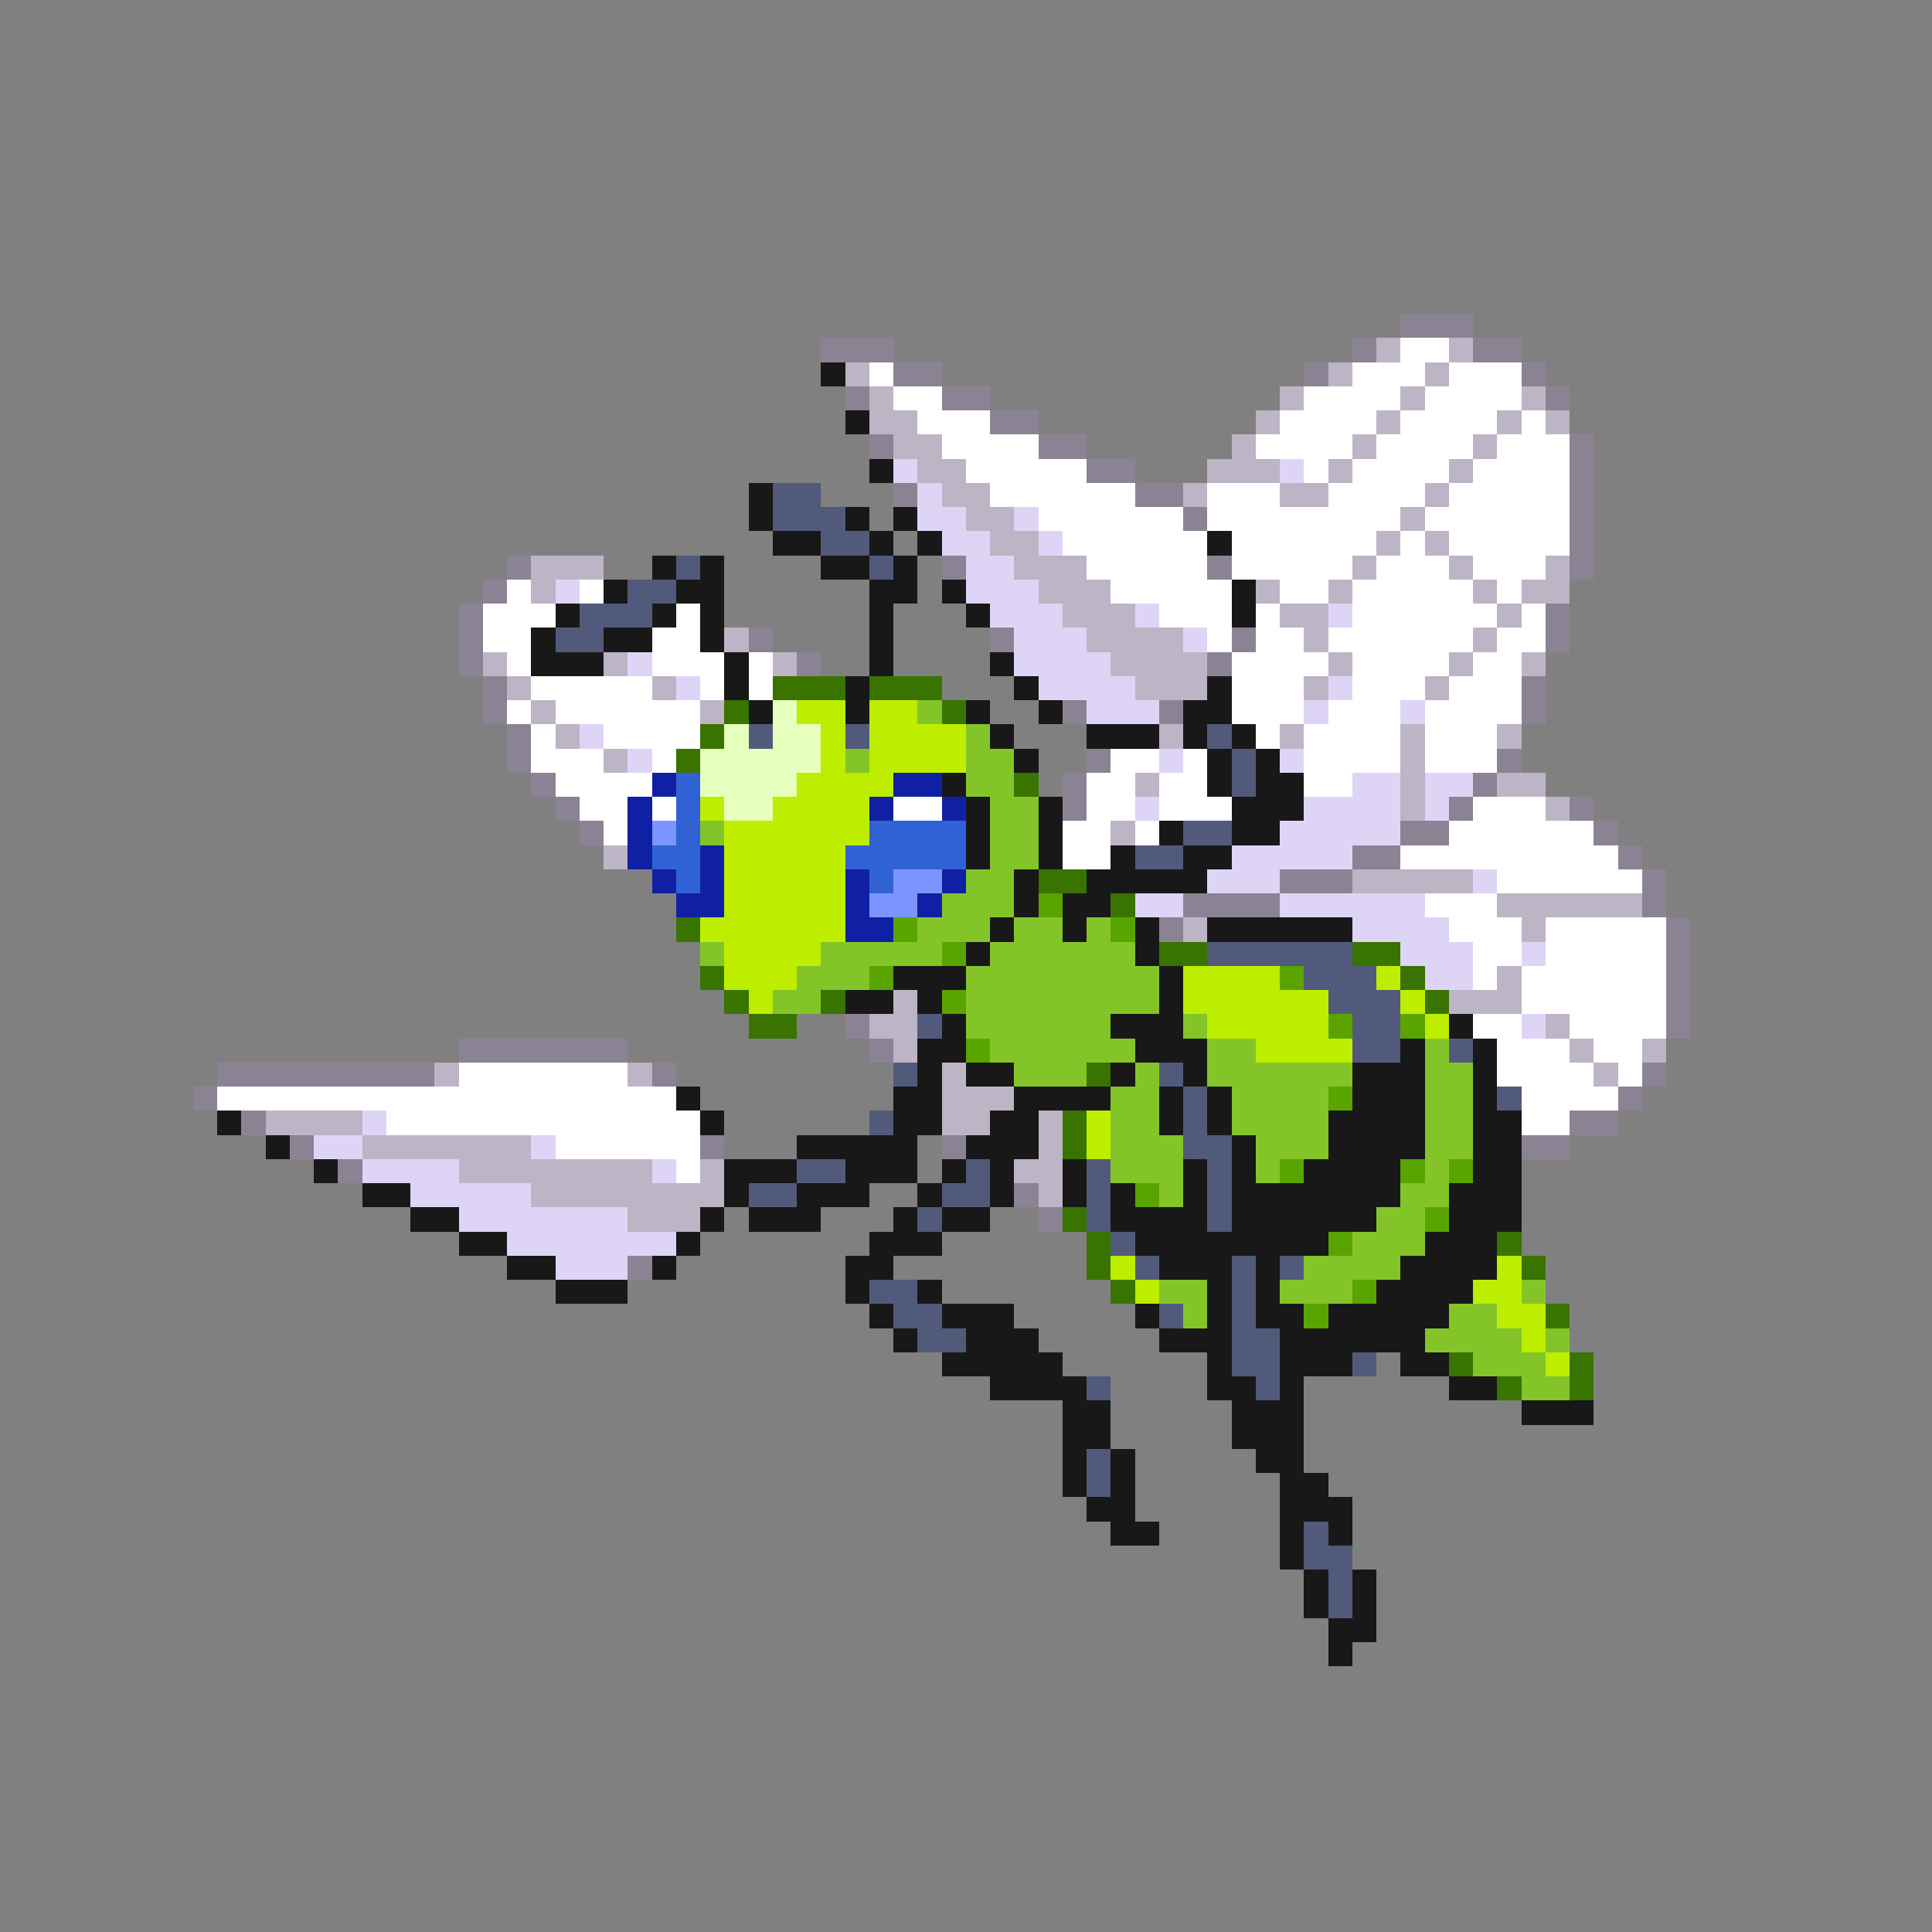 <svg xmlns="http://www.w3.org/2000/svg" viewBox="0 -0.5 80 80" shape-rendering="crispEdges">
<rect x="0" y="-0.5" width="80" height="80" fill="#808080" stroke="none"/>
<path stroke="#8b8394" d="M58 13h3M34 14h3M56 14h1M61 14h2M37 15h2M54 15h1M63 15h1M35 16h1M39 16h2M64 16h1M41 17h2M36 18h1M43 18h2M65 18h1M45 19h2M65 19h1M37 20h1M47 20h2M65 20h1M49 21h1M65 21h1M65 22h1M21 23h1M39 23h1M50 23h1M65 23h1M20 24h1M19 25h1M64 25h1M19 26h1M31 26h1M41 26h1M51 26h1M64 26h1M19 27h1M33 27h1M50 27h1M20 28h1M63 28h1M20 29h1M44 29h1M48 29h1M63 29h1M21 30h1M21 31h1M45 31h1M62 31h1M22 32h1M44 32h1M61 32h1M23 33h1M44 33h1M60 33h1M65 33h1M24 34h1M58 34h2M66 34h1M56 35h2M67 35h1M53 36h3M68 36h1M49 37h4M68 37h1M48 38h1M69 38h1M69 39h1M69 40h1M69 41h1M35 42h1M69 42h1M19 43h7M36 43h1M9 44h9M27 44h1M68 44h1M8 45h1M67 45h1M10 46h1M65 46h2M12 47h1M29 47h1M39 47h1M63 47h2M14 48h1M42 49h1M43 50h1M26 52h1" />
<path stroke="#bdb4c5" d="M57 14h1M60 14h1M35 15h1M55 15h1M59 15h1M36 16h1M53 16h1M58 16h1M63 16h1M36 17h2M52 17h1M57 17h1M62 17h1M64 17h1M37 18h2M51 18h1M56 18h1M61 18h1M38 19h2M50 19h3M55 19h1M60 19h1M39 20h2M49 20h1M53 20h2M59 20h1M40 21h2M58 21h1M41 22h2M57 22h1M59 22h1M22 23h3M42 23h3M56 23h1M60 23h1M64 23h1M22 24h1M43 24h3M52 24h1M55 24h1M61 24h1M63 24h2M44 25h3M53 25h2M62 25h1M30 26h1M45 26h4M54 26h1M61 26h1M20 27h1M25 27h1M32 27h1M46 27h4M55 27h1M60 27h1M63 27h1M21 28h1M27 28h1M47 28h3M54 28h1M59 28h1M22 29h1M29 29h1M23 30h1M48 30h1M53 30h1M58 30h1M62 30h1M25 31h1M58 31h1M47 32h1M58 32h1M62 32h2M58 33h1M64 33h1M46 34h1M25 35h1M56 36h5M62 37h6M49 38h1M63 38h1M62 40h1M37 41h1M60 41h3M36 42h2M64 42h1M37 43h1M65 43h1M68 43h1M18 44h1M26 44h1M39 44h1M66 44h1M39 45h3M11 46h4M39 46h2M43 46h1M15 47h7M43 47h1M19 48h8M29 48h1M42 48h2M22 49h8M43 49h1M26 50h3" />
<path stroke="#ffffff" d="M58 14h2M36 15h1M56 15h3M60 15h3M37 16h2M54 16h4M59 16h4M38 17h3M53 17h4M58 17h4M63 17h1M39 18h4M52 18h4M57 18h4M62 18h3M40 19h5M54 19h1M56 19h4M61 19h4M41 20h6M50 20h3M55 20h4M60 20h5M43 21h6M50 21h8M59 21h6M44 22h6M51 22h6M58 22h1M60 22h5M45 23h5M51 23h5M57 23h3M61 23h3M21 24h1M24 24h1M46 24h5M53 24h2M56 24h5M62 24h1M20 25h3M28 25h1M48 25h3M52 25h1M56 25h6M63 25h1M20 26h2M27 26h2M50 26h1M52 26h2M55 26h6M62 26h2M21 27h1M27 27h3M31 27h1M51 27h4M56 27h4M61 27h2M22 28h5M29 28h1M31 28h1M51 28h3M56 28h3M60 28h3M21 29h1M23 29h6M51 29h3M55 29h3M59 29h4M22 30h1M25 30h4M52 30h1M54 30h4M59 30h3M22 31h3M27 31h1M46 31h2M49 31h1M54 31h4M59 31h3M23 32h4M45 32h2M48 32h2M54 32h2M24 33h2M27 33h1M37 33h2M45 33h2M48 33h3M61 33h3M25 34h1M44 34h2M47 34h1M60 34h6M44 35h2M58 35h9M62 36h6M59 37h3M60 38h3M64 38h5M61 39h2M64 39h5M61 40h1M63 40h6M63 41h6M61 42h2M65 42h4M62 43h3M66 43h2M19 44h7M62 44h4M67 44h1M9 45h19M63 45h4M16 46h13M63 46h2M23 47h6M28 48h1" />
<path stroke="#181818" d="M34 15h1M35 17h1M36 19h1M31 20h1M31 21h1M35 21h1M37 21h1M32 22h2M36 22h1M38 22h1M50 22h1M27 23h1M29 23h1M34 23h2M37 23h1M25 24h1M28 24h2M36 24h2M39 24h1M51 24h1M23 25h1M27 25h1M29 25h1M36 25h1M40 25h1M51 25h1M22 26h1M25 26h2M29 26h1M36 26h1M22 27h3M30 27h1M36 27h1M41 27h1M30 28h1M35 28h1M42 28h1M50 28h1M31 29h1M35 29h1M40 29h1M43 29h1M49 29h2M41 30h1M45 30h3M49 30h1M51 30h1M42 31h1M50 31h1M52 31h1M39 32h1M50 32h1M52 32h2M40 33h1M43 33h1M51 33h3M40 34h1M43 34h1M48 34h1M51 34h2M40 35h1M43 35h1M46 35h1M49 35h2M42 36h1M45 36h5M42 37h1M44 37h2M41 38h1M44 38h1M47 38h1M50 38h6M40 39h1M47 39h1M37 40h3M48 40h1M35 41h2M38 41h1M48 41h1M39 42h1M46 42h3M60 42h1M38 43h2M47 43h3M58 43h1M61 43h1M38 44h1M40 44h2M46 44h1M49 44h1M56 44h3M61 44h1M28 45h1M37 45h2M42 45h4M48 45h1M50 45h1M56 45h3M61 45h1M9 46h1M29 46h1M37 46h2M41 46h2M48 46h1M50 46h1M55 46h4M61 46h2M11 47h1M33 47h5M40 47h3M51 47h1M55 47h4M61 47h2M13 48h1M30 48h3M35 48h3M39 48h1M41 48h1M44 48h1M49 48h1M51 48h1M54 48h4M61 48h2M15 49h2M30 49h1M33 49h3M38 49h1M41 49h1M44 49h1M46 49h1M49 49h1M51 49h7M60 49h3M17 50h2M29 50h1M31 50h3M37 50h1M39 50h2M46 50h4M51 50h6M60 50h3M19 51h2M28 51h1M36 51h3M47 51h8M59 51h3M21 52h2M27 52h1M35 52h2M48 52h3M52 52h1M58 52h4M23 53h3M35 53h1M38 53h1M50 53h1M52 53h1M57 53h4M36 54h1M39 54h3M47 54h1M50 54h1M52 54h2M55 54h5M37 55h1M40 55h3M48 55h3M53 55h6M39 56h5M50 56h1M53 56h3M58 56h2M41 57h4M50 57h2M53 57h1M60 57h2M44 58h2M51 58h3M63 58h3M44 59h2M51 59h3M44 60h1M46 60h1M52 60h2M44 61h1M46 61h1M53 61h2M45 62h2M53 62h3M46 63h2M53 63h1M55 63h1M53 64h1M54 65h1M56 65h1M54 66h1M56 66h1M55 67h2M55 68h1" />
<path stroke="#ded5f6" d="M37 19h1M53 19h1M38 20h1M38 21h2M42 21h1M39 22h2M43 22h1M40 23h2M23 24h1M40 24h3M41 25h3M47 25h1M55 25h1M42 26h3M49 26h1M26 27h1M42 27h4M28 28h1M43 28h4M55 28h1M45 29h3M54 29h1M58 29h1M24 30h1M26 31h1M48 31h1M53 31h1M56 32h2M59 32h2M47 33h1M54 33h4M59 33h1M53 34h5M51 35h5M50 36h3M61 36h1M47 37h2M53 37h6M56 38h4M58 39h3M63 39h1M59 40h2M63 42h1M15 46h1M13 47h2M22 47h1M15 48h4M27 48h1M17 49h5M19 50h7M21 51h7M23 52h3" />
<path stroke="#525a7b" d="M32 20h2M32 21h3M34 22h2M28 23h1M36 23h1M26 24h2M24 25h3M23 26h2M31 30h1M35 30h1M50 30h1M51 31h1M51 32h1M49 34h2M47 35h2M50 39h6M54 40h3M55 41h3M38 42h1M56 42h2M56 43h2M60 43h1M37 44h1M48 44h1M49 45h1M62 45h1M36 46h1M49 46h1M49 47h2M33 48h2M40 48h1M45 48h1M50 48h1M31 49h2M39 49h2M45 49h1M50 49h1M38 50h1M45 50h1M50 50h1M46 51h1M47 52h1M51 52h1M53 52h1M36 53h2M51 53h1M37 54h2M48 54h1M51 54h1M38 55h2M51 55h2M51 56h2M56 56h1M45 57h1M52 57h1M45 60h1M45 61h1M54 63h1M54 64h2M55 65h1M55 66h1" />
<path stroke="#397300" d="M32 28h3M36 28h3M30 29h1M39 29h1M29 30h1M28 31h1M42 32h1M43 36h2M46 37h1M28 38h1M48 39h2M56 39h2M29 40h1M58 40h1M30 41h1M34 41h1M59 41h1M31 42h2M45 44h1M44 46h1M44 47h1M44 50h1M45 51h1M62 51h1M45 52h1M63 52h1M46 53h1M64 54h1M60 56h1M65 56h1M62 57h1M65 57h1" />
<path stroke="#e6ffbd" d="M32 29h1M30 30h1M32 30h2M29 31h5M29 32h4M30 33h2" />
<path stroke="#bdee00" d="M33 29h2M36 29h2M34 30h1M36 30h4M34 31h1M36 31h4M33 32h4M29 33h1M32 33h4M30 34h6M30 35h5M30 36h5M30 37h5M29 38h6M30 39h4M30 40h3M49 40h4M57 40h1M31 41h1M49 41h6M58 41h1M50 42h5M59 42h1M52 43h4M45 46h1M45 47h1M46 52h1M62 52h1M47 53h1M61 53h2M62 54h2M63 55h1M64 56h1" />
<path stroke="#83c529" d="M38 29h1M40 30h1M35 31h1M40 31h2M40 32h2M41 33h2M29 34h1M41 34h2M41 35h2M40 36h2M39 37h3M38 38h3M42 38h2M45 38h1M29 39h1M34 39h5M41 39h6M33 40h3M40 40h8M32 41h2M40 41h8M40 42h6M49 42h1M41 43h6M50 43h2M59 43h1M42 44h3M47 44h1M50 44h6M59 44h2M46 45h2M51 45h4M59 45h2M46 46h2M51 46h4M59 46h2M46 47h3M52 47h3M59 47h2M46 48h3M52 48h1M59 48h1M48 49h1M58 49h2M57 50h2M56 51h3M54 52h4M48 53h2M53 53h3M63 53h1M49 54h1M60 54h2M59 55h4M64 55h1M61 56h3M63 57h2" />
<path stroke="#1020a4" d="M27 32h1M37 32h2M26 33h1M36 33h1M39 33h1M26 34h1M26 35h1M29 35h1M27 36h1M29 36h1M35 36h1M39 36h1M28 37h2M35 37h1M38 37h1M35 38h2" />
<path stroke="#3162d5" d="M28 32h1M28 33h1M28 34h1M36 34h4M27 35h2M35 35h5M28 36h1M36 36h1" />
<path stroke="#7b94ff" d="M27 34h1M37 36h2M36 37h2" />
<path stroke="#5aa400" d="M43 37h1M37 38h1M46 38h1M39 39h1M36 40h1M53 40h1M39 41h1M55 42h1M58 42h1M40 43h1M55 45h1M53 48h1M58 48h1M60 48h1M47 49h1M59 50h1M55 51h1M56 53h1M54 54h1" />
</svg>